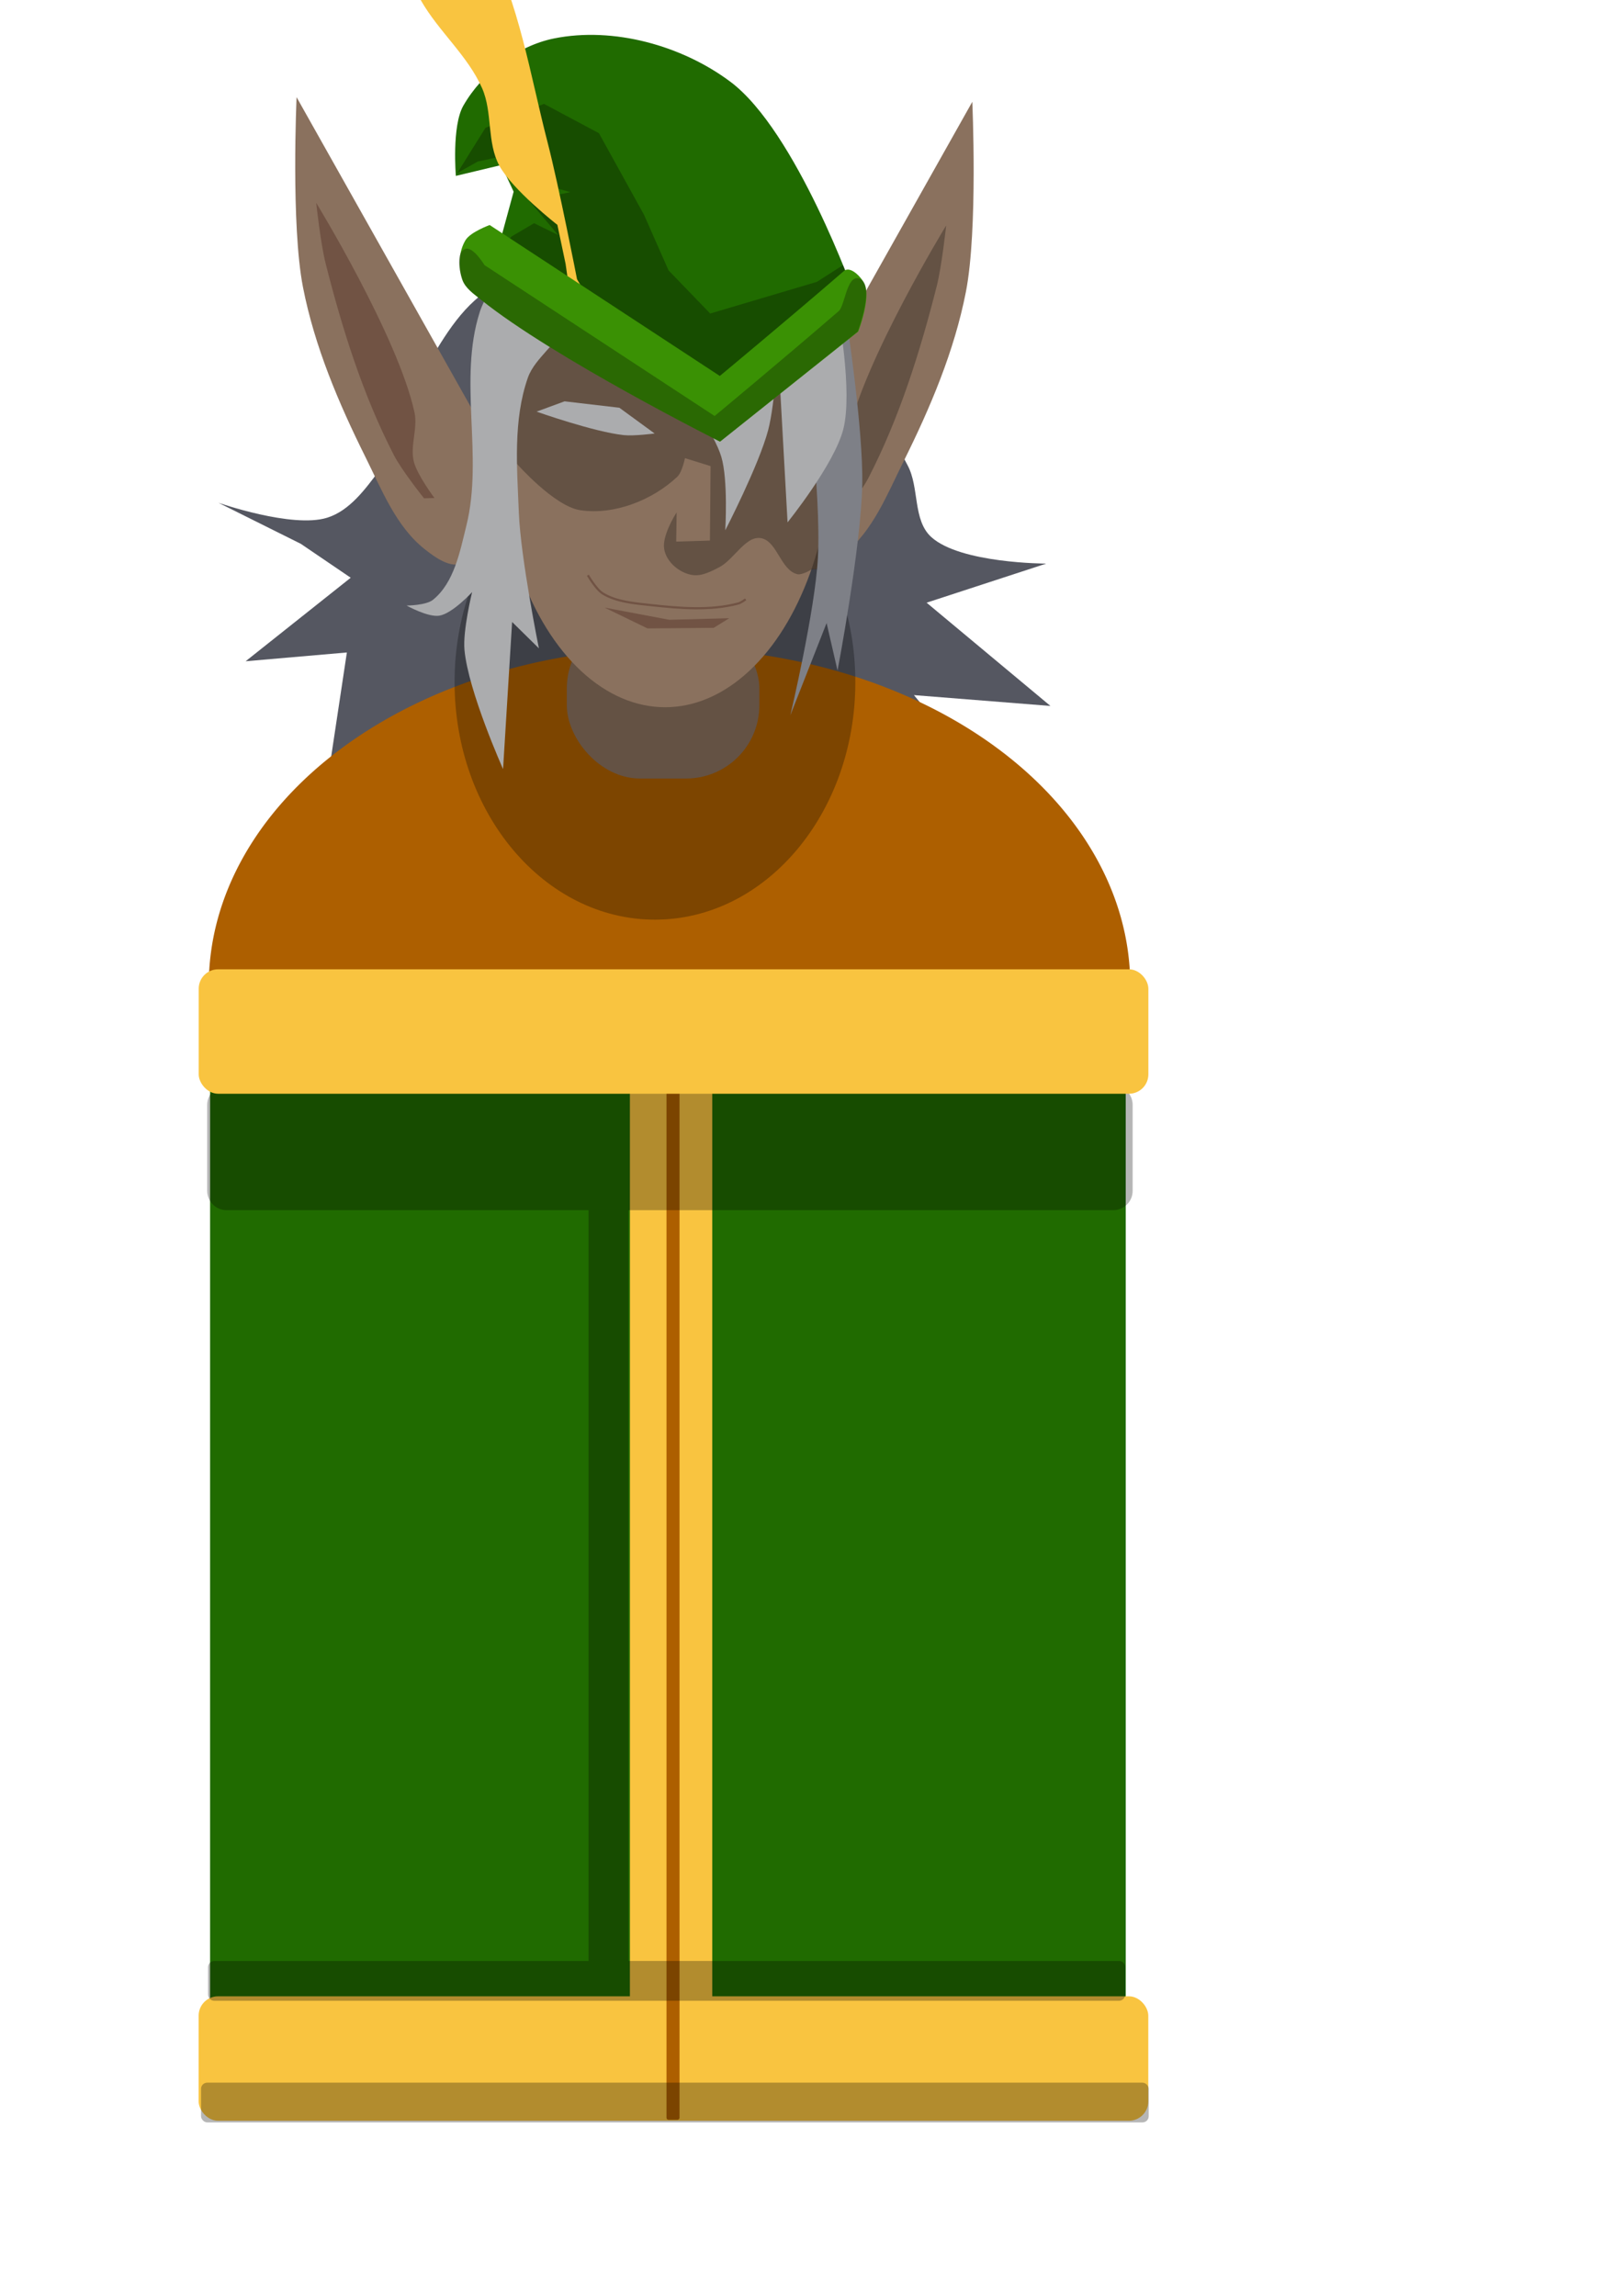 <?xml version="1.0" encoding="UTF-8" standalone="no"?>
<!-- Created with Inkscape (http://www.inkscape.org/) -->

<svg
   width="210mm"
   height="297mm"
   viewBox="0 0 210 297"
   version="1.1"
   id="svg5"
   inkscape:version="1.1 (c4e8f9ed74, 2021-05-24)"
   sodipodi:docname="archer.svg"
   xmlns:inkscape="http://www.inkscape.org/namespaces/inkscape"
   xmlns:sodipodi="http://sodipodi.sourceforge.net/DTD/sodipodi-0.dtd"
   xmlns="http://www.w3.org/2000/svg"
   xmlns:svg="http://www.w3.org/2000/svg">
  <sodipodi:namedview
     id="namedview7"
     pagecolor="#ffffff"
     bordercolor="#666666"
     borderopacity="1.0"
     inkscape:pageshadow="2"
     inkscape:pageopacity="0.0"
     inkscape:pagecheckerboard="0"
     inkscape:document-units="px"
     showgrid="false"
     inkscape:zoom="0.3275828"
     inkscape:cx="996.69456"
     inkscape:cy="743.32351"
     inkscape:window-width="1366"
     inkscape:window-height="699"
     inkscape:window-x="0"
     inkscape:window-y="40"
     inkscape:window-maximized="1"
     inkscape:current-layer="layer1"
     inkscape:snap-global="false"
     showguides="true" />
  <defs
     id="defs2" />
  <g
     inkscape:label="Layer 1"
     inkscape:groupmode="layer"
     id="layer1">
    <rect
       style="opacity:1;fill:#206b00;fill-opacity:1;stroke:none;stroke-width:3.375;stroke-linecap:round;stroke-linejoin:round;stroke-opacity:1;paint-order:fill markers stroke"
       id="rect19744"
       width="61.536"
       height="58.452"
       x="-342.795"
       y="1.917"
       ry="2.506"
       transform="matrix(-0.935,-0.355,-0.355,0.935,0,0)" />
    <rect
       style="fill:#d48e15;fill-opacity:1;stroke:none;stroke-width:3.148;stroke-linecap:round;stroke-linejoin:round;stroke-opacity:1;paint-order:fill markers stroke"
       id="rect20866"
       width="54.415"
       height="7.62"
       x="278.701"
       y="59.382"
       ry="2.506"
       rx="0"
       inkscape:transform-center-x="-25.207665"
       inkscape:transform-center-y="9.0110046"
       transform="rotate(19.863)" />
    <g
       id="g24707"
       transform="rotate(20.239,292.867,50.768)"
       inkscape:transform-center-x="-21.088666"
       inkscape:transform-center-y="7.0594281"
       style="fill:#a62100">
      <path
         sodipodi:type="star"
         style="opacity:1;fill:#a62100;fill-opacity:1;stroke:none;stroke-width:12;stroke-linecap:round;stroke-linejoin:round;stroke-opacity:1;paint-order:fill markers stroke"
         id="path24695"
         inkscape:flatsided="false"
         sodipodi:sides="3"
         sodipodi:cx="1069.1151"
         sodipodi:cy="616.5365"
         sodipodi:r1="10.36032"
         sodipodi:r2="5.18016"
         sodipodi:arg1="0.53137223"
         sodipodi:arg2="1.5785698"
         inkscape:rounded="0"
         inkscape:randomized="0"
         d="m 1078.047,621.786 -8.972,-0.07 -8.972,-0.07 4.546,-7.735 4.546,-7.735 4.426,7.805 z"
         transform="matrix(0.455,0,0,0.455,-201.182,-113.856)"
         inkscape:transform-center-x="0.018343965"
         inkscape:transform-center-y="-1.1626534" />
      <path
         sodipodi:type="star"
         style="opacity:1;fill:#a62100;fill-opacity:1;stroke:none;stroke-width:12;stroke-linecap:round;stroke-linejoin:round;stroke-opacity:1;paint-order:fill markers stroke"
         id="path24697"
         inkscape:flatsided="false"
         sodipodi:sides="3"
         sodipodi:cx="1069.1151"
         sodipodi:cy="616.5365"
         sodipodi:r1="10.36032"
         sodipodi:r2="5.18016"
         sodipodi:arg1="0.53137223"
         sodipodi:arg2="1.5785698"
         inkscape:rounded="0"
         inkscape:randomized="0"
         d="m 1078.047,621.786 -8.972,-0.07 -8.972,-0.07 4.546,-7.735 4.546,-7.735 4.426,7.805 z"
         transform="matrix(0.455,0,0,0.455,-158.839,-113.856)"
         inkscape:transform-center-x="0.018343965"
         inkscape:transform-center-y="-1.1626534" />
      <path
         sodipodi:type="star"
         style="opacity:1;fill:#a62100;fill-opacity:1;stroke:none;stroke-width:12;stroke-linecap:round;stroke-linejoin:round;stroke-opacity:1;paint-order:fill markers stroke"
         id="path24699"
         inkscape:flatsided="false"
         sodipodi:sides="3"
         sodipodi:cx="1069.1151"
         sodipodi:cy="616.5365"
         sodipodi:r1="10.36032"
         sodipodi:r2="5.18016"
         sodipodi:arg1="0.53137223"
         sodipodi:arg2="1.5785698"
         inkscape:rounded="0"
         inkscape:randomized="0"
         d="m 1078.047,621.786 -8.972,-0.07 -8.972,-0.07 4.546,-7.735 4.546,-7.735 4.426,7.805 z"
         transform="matrix(0.455,0,0,0.455,-192.714,-113.856)"
         inkscape:transform-center-x="0.018343965"
         inkscape:transform-center-y="-1.1626534" />
      <path
         sodipodi:type="star"
         style="opacity:1;fill:#a62100;fill-opacity:1;stroke:none;stroke-width:12;stroke-linecap:round;stroke-linejoin:round;stroke-opacity:1;paint-order:fill markers stroke"
         id="path24701"
         inkscape:flatsided="false"
         sodipodi:sides="3"
         sodipodi:cx="1069.1151"
         sodipodi:cy="616.5365"
         sodipodi:r1="10.36032"
         sodipodi:r2="5.18016"
         sodipodi:arg1="0.53137223"
         sodipodi:arg2="1.5785698"
         inkscape:rounded="0"
         inkscape:randomized="0"
         d="m 1078.047,621.786 -8.972,-0.07 -8.972,-0.07 4.546,-7.735 4.546,-7.735 4.426,7.805 z"
         transform="matrix(0.455,0,0,0.455,-184.245,-113.856)"
         inkscape:transform-center-x="0.018343965"
         inkscape:transform-center-y="-1.1626534" />
      <path
         sodipodi:type="star"
         style="opacity:1;fill:#a62100;fill-opacity:1;stroke:none;stroke-width:12;stroke-linecap:round;stroke-linejoin:round;stroke-opacity:1;paint-order:fill markers stroke"
         id="path24703"
         inkscape:flatsided="false"
         sodipodi:sides="3"
         sodipodi:cx="1069.1151"
         sodipodi:cy="616.5365"
         sodipodi:r1="10.36032"
         sodipodi:r2="5.18016"
         sodipodi:arg1="0.53137223"
         sodipodi:arg2="1.5785698"
         inkscape:rounded="0"
         inkscape:randomized="0"
         d="m 1078.047,621.786 -8.972,-0.07 -8.972,-0.07 4.546,-7.735 4.546,-7.735 4.426,7.805 z"
         transform="matrix(0.455,0,0,0.455,-175.776,-113.856)"
         inkscape:transform-center-x="0.018343965"
         inkscape:transform-center-y="-1.1626534" />
      <path
         sodipodi:type="star"
         style="opacity:1;fill:#a62100;fill-opacity:1;stroke:none;stroke-width:12;stroke-linecap:round;stroke-linejoin:round;stroke-opacity:1;paint-order:fill markers stroke"
         id="path24705"
         inkscape:flatsided="false"
         sodipodi:sides="3"
         sodipodi:cx="1069.1151"
         sodipodi:cy="616.5365"
         sodipodi:r1="10.36032"
         sodipodi:r2="5.18016"
         sodipodi:arg1="0.53137223"
         sodipodi:arg2="1.5785698"
         inkscape:rounded="0"
         inkscape:randomized="0"
         d="m 1078.047,621.786 -8.972,-0.07 -8.972,-0.07 4.546,-7.735 4.546,-7.735 4.426,7.805 z"
         transform="matrix(0.455,0,0,0.455,-167.308,-113.856)"
         inkscape:transform-center-x="0.018343965"
         inkscape:transform-center-y="-1.1626534" />
    </g>
    <g
       id="g25869"
       transform="rotate(-7.928,284.714,796.709)">
      <g
         id="g25380"
         transform="matrix(0.827,0,0,0.827,72.044,34.305)">
        <rect
           style="opacity:1;fill:#a62100;fill-opacity:1;stroke:none;stroke-width:3.175;stroke-linecap:round;stroke-linejoin:round;stroke-opacity:1;paint-order:fill markers stroke"
           id="rect25174"
           width="23.901"
           height="75.145"
           x="336.603"
           y="148.529" />
        <rect
           style="opacity:1;fill:#ad5f00;fill-opacity:1;stroke:none;stroke-width:3.949;stroke-linecap:round;stroke-linejoin:round;stroke-opacity:1;paint-order:fill markers stroke"
           id="rect25176"
           width="26.327"
           height="25.044"
           x="335.413"
           y="206.121"
           ry="2.977" />
        <rect
           style="opacity:1;fill:#ad5f00;fill-opacity:1;stroke:none;stroke-width:3.949;stroke-linecap:round;stroke-linejoin:round;stroke-opacity:1;paint-order:fill markers stroke"
           id="rect25375"
           width="26.327"
           height="25.044"
           x="335.673"
           y="144.345"
           ry="2.977" />
      </g>
      <ellipse
         style="opacity:1;fill:#002e99;fill-opacity:1;stroke:none;stroke-width:3.175;stroke-linecap:round;stroke-linejoin:round;stroke-opacity:1;paint-order:fill markers stroke"
         id="ellipse25508"
         cx="369.042"
         cy="171.139"
         rx="2.063"
         ry="2.261" />
      <g
         id="g25538"
         style="fill:#d48e15">
        <ellipse
           style="opacity:1;fill:#d48e15;fill-opacity:1;stroke:none;stroke-width:3.175;stroke-linecap:round;stroke-linejoin:round;stroke-opacity:1;paint-order:fill markers stroke"
           id="path25404"
           cx="352.565"
           cy="171.144"
           rx="2.063"
           ry="2.261" />
        <ellipse
           style="opacity:1;fill:#d48e15;fill-opacity:1;stroke:none;stroke-width:3.175;stroke-linecap:round;stroke-linejoin:round;stroke-opacity:1;paint-order:fill markers stroke"
           id="ellipse25510"
           cx="369.042"
           cy="171.144"
           rx="2.063"
           ry="2.261" />
        <ellipse
           style="opacity:1;fill:#d48e15;fill-opacity:1;stroke:none;stroke-width:3.175;stroke-linecap:round;stroke-linejoin:round;stroke-opacity:1;paint-order:fill markers stroke"
           id="ellipse25512"
           cx="358.057"
           cy="171.144"
           rx="2.063"
           ry="2.261" />
        <ellipse
           style="opacity:1;fill:#d48e15;fill-opacity:1;stroke:none;stroke-width:3.175;stroke-linecap:round;stroke-linejoin:round;stroke-opacity:1;paint-order:fill markers stroke"
           id="ellipse25514"
           cx="363.55"
           cy="171.144"
           rx="2.063"
           ry="2.261" />
      </g>
      <g
         id="g25548"
         transform="translate(-0.395,37.651)"
         style="fill:#d48e15">
        <ellipse
           style="opacity:1;fill:#d48e15;fill-opacity:1;stroke:none;stroke-width:3.175;stroke-linecap:round;stroke-linejoin:round;stroke-opacity:1;paint-order:fill markers stroke"
           id="ellipse25540"
           cx="352.565"
           cy="171.144"
           rx="2.063"
           ry="2.261" />
        <ellipse
           style="opacity:1;fill:#d48e15;fill-opacity:1;stroke:none;stroke-width:3.175;stroke-linecap:round;stroke-linejoin:round;stroke-opacity:1;paint-order:fill markers stroke"
           id="ellipse25542"
           cx="369.042"
           cy="171.144"
           rx="2.063"
           ry="2.261" />
        <ellipse
           style="opacity:1;fill:#d48e15;fill-opacity:1;stroke:none;stroke-width:3.175;stroke-linecap:round;stroke-linejoin:round;stroke-opacity:1;paint-order:fill markers stroke"
           id="ellipse25544"
           cx="358.057"
           cy="171.144"
           rx="2.063"
           ry="2.261" />
        <ellipse
           style="opacity:1;fill:#d48e15;fill-opacity:1;stroke:none;stroke-width:3.175;stroke-linecap:round;stroke-linejoin:round;stroke-opacity:1;paint-order:fill markers stroke"
           id="ellipse25546"
           cx="363.55"
           cy="171.144"
           rx="2.063"
           ry="2.261" />
      </g>
      <g
         id="g25558"
         transform="translate(-0.446,50.865)"
         style="fill:#d48e15">
        <ellipse
           style="opacity:1;fill:#d48e15;fill-opacity:1;stroke:none;stroke-width:3.175;stroke-linecap:round;stroke-linejoin:round;stroke-opacity:1;paint-order:fill markers stroke"
           id="ellipse25550"
           cx="352.565"
           cy="171.144"
           rx="2.063"
           ry="2.261" />
        <ellipse
           style="opacity:1;fill:#d48e15;fill-opacity:1;stroke:none;stroke-width:3.175;stroke-linecap:round;stroke-linejoin:round;stroke-opacity:1;paint-order:fill markers stroke"
           id="ellipse25552"
           cx="369.042"
           cy="171.144"
           rx="2.063"
           ry="2.261" />
        <ellipse
           style="opacity:1;fill:#d48e15;fill-opacity:1;stroke:none;stroke-width:3.175;stroke-linecap:round;stroke-linejoin:round;stroke-opacity:1;paint-order:fill markers stroke"
           id="ellipse25554"
           cx="358.057"
           cy="171.144"
           rx="2.063"
           ry="2.261" />
        <ellipse
           style="opacity:1;fill:#d48e15;fill-opacity:1;stroke:none;stroke-width:3.175;stroke-linecap:round;stroke-linejoin:round;stroke-opacity:1;paint-order:fill markers stroke"
           id="ellipse25556"
           cx="363.55"
           cy="171.144"
           rx="2.063"
           ry="2.261" />
      </g>
      <rect
         style="opacity:1;fill:#cc3b02;fill-opacity:1;stroke:none;stroke-width:3.175;stroke-linecap:round;stroke-linejoin:round;stroke-opacity:1;paint-order:fill markers stroke"
         id="rect25636"
         width="16.322"
         height="3.298"
         x="352.227"
         y="213.054"
         ry="1.649" />
      <g
         id="g25766"
         style="fill:#d48e15"
         transform="translate(-0.234,-13.591)">
        <ellipse
           style="opacity:1;fill:#d48e15;fill-opacity:1;stroke:none;stroke-width:3.175;stroke-linecap:round;stroke-linejoin:round;stroke-opacity:1;paint-order:fill markers stroke"
           id="ellipse25758"
           cx="352.565"
           cy="171.144"
           rx="2.063"
           ry="2.261" />
        <ellipse
           style="opacity:1;fill:#d48e15;fill-opacity:1;stroke:none;stroke-width:3.175;stroke-linecap:round;stroke-linejoin:round;stroke-opacity:1;paint-order:fill markers stroke"
           id="ellipse25760"
           cx="369.042"
           cy="171.144"
           rx="2.063"
           ry="2.261" />
        <ellipse
           style="opacity:1;fill:#d48e15;fill-opacity:1;stroke:none;stroke-width:3.175;stroke-linecap:round;stroke-linejoin:round;stroke-opacity:1;paint-order:fill markers stroke"
           id="ellipse25762"
           cx="358.057"
           cy="171.144"
           rx="2.063"
           ry="2.261" />
        <ellipse
           style="opacity:1;fill:#d48e15;fill-opacity:1;stroke:none;stroke-width:3.175;stroke-linecap:round;stroke-linejoin:round;stroke-opacity:1;paint-order:fill markers stroke"
           id="ellipse25764"
           cx="363.55"
           cy="171.144"
           rx="2.063"
           ry="2.261" />
      </g>
      <rect
         style="opacity:1;fill:#cc3b02;fill-opacity:1;stroke:none;stroke-width:3.175;stroke-linecap:round;stroke-linejoin:round;stroke-opacity:1;paint-order:fill markers stroke"
         id="rect25768"
         width="16.322"
         height="3.298"
         x="352.227"
         y="162.674"
         ry="1.649" />
    </g>
    <ellipse
       style="opacity:1;fill:#68b723;fill-opacity:1;stroke:none;stroke-width:3.175;stroke-linecap:round;stroke-linejoin:round;stroke-opacity:1;paint-order:fill markers stroke"
       id="path20414"
       cx="-34.646"
       cy="-287.14"
       rx="16.561"
       ry="6.03"
       transform="rotate(119.437)"
       inkscape:transform-center-x="7.1527281"
       inkscape:transform-center-y="13.671236" />
    <path
       style="opacity:1;fill:#ad5f00;fill-opacity:1;stroke:none;stroke-width:3.514;stroke-linecap:round;stroke-linejoin:round;stroke-opacity:1;paint-order:fill markers stroke"
       id="path14190"
       sodipodi:type="arc"
       sodipodi:cx="-298.93402"
       sodipodi:cy="-108.90205"
       sodipodi:rx="33.34164"
       sodipodi:ry="25.585411"
       sodipodi:start="0"
       sodipodi:end="3.1520526"
       sodipodi:arc-type="slice"
       d="m -265.592,-108.902 a 33.342,25.585 0 0 1 -16.772,22.202 33.342,25.585 0 0 1 -33.442,-0.134 33.342,25.585 0 0 1 -16.468,-22.335 l 33.34,0.268 z"
       transform="scale(-1)" />
    <g
       id="g18882"
       transform="translate(-2.117,-1.058)">
      <g
         id="g18848">
        <rect
           style="opacity:1;fill:#206b00;fill-opacity:1;stroke:none;stroke-width:1.781;stroke-linecap:round;stroke-linejoin:round;stroke-opacity:1;paint-order:fill markers stroke"
           id="rect17604"
           width="13.844"
           height="72.366"
           x="285.677"
           y="178.335"
           ry="3.103" />
        <rect
           style="opacity:1;fill:#3d211b;fill-opacity:1;stroke:none;stroke-width:3.175;stroke-linecap:round;stroke-linejoin:round;stroke-opacity:1;paint-order:fill markers stroke"
           id="rect17630"
           width="19.74"
           height="36.336"
           x="281.533"
           y="222.401"
           ry="2.506" />
        <path
           style="opacity:1;fill:#7e8087;fill-opacity:1;stroke:none;stroke-width:3.736;stroke-linecap:round;stroke-linejoin:round;stroke-opacity:1;paint-order:fill markers stroke"
           id="path18383"
           transform="scale(-1)"
           d="m -274.689,-250.52 a 12.302,9.236 0 0 1 -12.281,9.236 12.302,9.236 0 0 1 -12.323,-9.204"
           sodipodi:type="arc"
           sodipodi:arc-type="arc"
           sodipodi:open="true"
           sodipodi:start="0"
           sodipodi:end="3.1381185"
           sodipodi:ry="9.2361383"
           sodipodi:rx="12.302096"
           sodipodi:cy="-250.51953"
           sodipodi:cx="-286.99121" />
        <rect
           style="opacity:1;fill:#1a1a1a;fill-opacity:1;stroke:none;stroke-width:2.928;stroke-linecap:round;stroke-linejoin:round;stroke-opacity:1;paint-order:fill markers stroke"
           id="rect17990"
           width="31.278"
           height="6.51"
           x="269.889"
           y="252.512"
           ry="2.506" />
        <path
           style="opacity:1;fill:#57392d;fill-opacity:1;stroke:none;stroke-width:3.736;stroke-linecap:round;stroke-linejoin:round;stroke-opacity:1;paint-order:fill markers stroke"
           id="path18082"
           sodipodi:type="arc"
           sodipodi:cx="-284.37091"
           sodipodi:cy="-252.59338"
           sodipodi:rx="12.302096"
           sodipodi:ry="9.2361383"
           sodipodi:start="0"
           sodipodi:end="3.1381185"
           sodipodi:open="true"
           sodipodi:arc-type="arc"
           d="m -272.069,-252.593 a 12.302,9.236 0 0 1 -12.281,9.236 12.302,9.236 0 0 1 -12.323,-9.204"
           transform="scale(-1)" />
        <ellipse
           style="opacity:1;fill:#abacae;fill-opacity:1;stroke:none;stroke-width:12;stroke-linecap:round;stroke-linejoin:round;stroke-opacity:1;paint-order:fill markers stroke"
           id="path18545"
           cx="298.89"
           cy="250.569"
           rx="2.711"
           ry="4.394" />
        <ellipse
           style="opacity:1;fill:#57392d;fill-opacity:1;stroke:none;stroke-width:3.175;stroke-linecap:round;stroke-linejoin:round;stroke-opacity:1;paint-order:fill markers stroke"
           id="path18671"
           cx="289.687"
           cy="200.125"
           rx="6.433"
           ry="10.003" />
      </g>
      <g
         id="g18864"
         transform="matrix(-1,0,0,1,606.945,0)">
        <rect
           style="opacity:1;fill:#206b00;fill-opacity:1;stroke:none;stroke-width:1.781;stroke-linecap:round;stroke-linejoin:round;stroke-opacity:1;paint-order:fill markers stroke"
           id="rect18850"
           width="13.844"
           height="72.366"
           x="285.677"
           y="178.335"
           ry="3.103" />
        <rect
           style="opacity:1;fill:#3d211b;fill-opacity:1;stroke:none;stroke-width:3.175;stroke-linecap:round;stroke-linejoin:round;stroke-opacity:1;paint-order:fill markers stroke"
           id="rect18852"
           width="19.74"
           height="36.336"
           x="281.533"
           y="222.401"
           ry="2.506" />
        <path
           style="opacity:1;fill:#7e8087;fill-opacity:1;stroke:none;stroke-width:3.736;stroke-linecap:round;stroke-linejoin:round;stroke-opacity:1;paint-order:fill markers stroke"
           id="path18854"
           transform="scale(-1)"
           d="m -274.689,-250.52 a 12.302,9.236 0 0 1 -12.281,9.236 12.302,9.236 0 0 1 -12.323,-9.204"
           sodipodi:type="arc"
           sodipodi:arc-type="arc"
           sodipodi:open="true"
           sodipodi:start="0"
           sodipodi:end="3.1381185"
           sodipodi:ry="9.2361383"
           sodipodi:rx="12.302096"
           sodipodi:cy="-250.51953"
           sodipodi:cx="-286.99121" />
        <rect
           style="opacity:1;fill:#1a1a1a;fill-opacity:1;stroke:none;stroke-width:2.928;stroke-linecap:round;stroke-linejoin:round;stroke-opacity:1;paint-order:fill markers stroke"
           id="rect18856"
           width="31.278"
           height="6.51"
           x="269.889"
           y="252.512"
           ry="2.506" />
        <path
           style="opacity:1;fill:#57392d;fill-opacity:1;stroke:none;stroke-width:3.736;stroke-linecap:round;stroke-linejoin:round;stroke-opacity:1;paint-order:fill markers stroke"
           id="path18858"
           sodipodi:type="arc"
           sodipodi:cx="-284.37091"
           sodipodi:cy="-252.59338"
           sodipodi:rx="12.302096"
           sodipodi:ry="9.2361383"
           sodipodi:start="0"
           sodipodi:end="3.1381185"
           sodipodi:open="true"
           sodipodi:arc-type="arc"
           d="m -272.069,-252.593 a 12.302,9.236 0 0 1 -12.281,9.236 12.302,9.236 0 0 1 -12.323,-9.204"
           transform="scale(-1)" />
        <ellipse
           style="opacity:1;fill:#abacae;fill-opacity:1;stroke:none;stroke-width:12;stroke-linecap:round;stroke-linejoin:round;stroke-opacity:1;paint-order:fill markers stroke"
           id="ellipse18860"
           cx="298.89"
           cy="250.569"
           rx="2.711"
           ry="4.394" />
        <ellipse
           style="opacity:1;fill:#57392d;fill-opacity:1;stroke:none;stroke-width:3.175;stroke-linecap:round;stroke-linejoin:round;stroke-opacity:1;paint-order:fill markers stroke"
           id="ellipse18862"
           cx="289.687"
           cy="200.125"
           rx="6.433"
           ry="10.003" />
      </g>
    </g>
    <rect
       style="opacity:1;fill:#ad5f00;fill-opacity:1;stroke:none;stroke-width:3.175;stroke-linecap:round;stroke-linejoin:round;stroke-opacity:1;paint-order:fill markers stroke"
       id="rect19030"
       width="42.069"
       height="38.269"
       x="280.088"
       y="151.676"
       ry="2.506" />
    <ellipse
       style="opacity:1;fill:#000000;fill-opacity:1;stroke:none;stroke-width:3.175;stroke-linecap:round;stroke-linejoin:round;stroke-opacity:1;paint-order:fill markers stroke"
       id="ellipse19006"
       cx="321.733"
       cy="173.282"
       rx="7.128"
       ry="7.721" />
    <path
       style="fill:#555761;fill-opacity:1;stroke:none;stroke-width:0.265px;stroke-linecap:butt;stroke-linejoin:miter;stroke-opacity:1"
       d="m 61.439,38.849 c -1.757,1.58 -3.169,3.536 -4.427,5.536 -3.237,5.145 -4.271,11.56 -7.907,16.432 -1.828,2.449 -3.869,5.26 -6.789,6.163 -4.518,1.397 -14.056,-1.94 -14.056,-1.94 l 10.661,5.311 6.457,4.389 -13.597,10.804 13.1,-1.136 -2.332,15.468 2.465,-1.544 30.883,-5.241 15.464,-2.121 37.731,12.108 -10.838,-13.154 17.662,1.402 -16.023,-13.359 15.477,-5.056 c 0,0 -11.122,-0.009 -14.881,-3.442 -2.401,-2.192 -1.517,-6.397 -3.049,-9.265 -5.463,-10.226 -11,-22.315 -21.416,-27.405 -7.501,-3.666 -17.031,-2.376 -25.046,-0.042 -3.622,1.055 -6.733,3.571 -9.538,6.093 z"
       id="path6224"
       sodipodi:nodetypes="aaaaccccccccccccccaaaaa" />
    <path
       style="fill:#8a715e;fill-opacity:1;stroke:none;stroke-width:0.265px;stroke-linecap:butt;stroke-linejoin:miter;stroke-opacity:1"
       d="M 101.938,55.598 125.806,13.171 c 0,0 0.745,16.545 -0.83,24.595 -1.499,7.66 -4.609,14.988 -8.088,21.975 -2.1,4.218 -3.951,8.963 -7.643,11.891 -1.39,1.103 -3.428,2.577 -5.016,1.785 -2.191,-1.093 -2.194,-7.009 -2.194,-7.009 z"
       id="path6167"
       sodipodi:nodetypes="ccaaaacc" />
    <path
       style="fill:#8a715e;fill-opacity:1;stroke:none;stroke-width:0.265px;stroke-linecap:butt;stroke-linejoin:miter;stroke-opacity:1"
       d="M 62.243,55 38.375,12.572 c 0,0 -0.745,16.545 0.83,24.595 1.499,7.66 4.609,14.988 8.088,21.975 2.1,4.218 3.951,8.963 7.643,11.891 1.39,1.103 3.428,2.577 5.016,1.785 2.191,-1.093 2.194,-7.009 2.194,-7.009 z"
       id="path5887"
       sodipodi:nodetypes="ccaaaacc" />
    <rect
       style="fill:#206b00;fill-opacity:1;stroke:none;stroke-width:3.665;stroke-linecap:round;stroke-linejoin:round;stroke-opacity:0.996;paint-order:fill markers stroke"
       id="rect4634"
       width="118.474"
       height="139.658"
       x="27.183"
       y="125.801"
       ry="2.506" />
    <path
       style="opacity:1;fill:#ad5f00;fill-opacity:1;stroke:none;stroke-width:3.089;stroke-linecap:round;stroke-linejoin:round;stroke-opacity:0.996;paint-order:fill markers stroke"
       id="path4348"
       sodipodi:type="arc"
       sodipodi:cx="-86.627884"
       sodipodi:cy="-127.42641"
       sodipodi:rx="59.611362"
       sodipodi:ry="43.593094"
       sodipodi:start="0"
       sodipodi:end="3.1386855"
       sodipodi:arc-type="slice"
       transform="scale(-1)"
       d="m -27.017,-127.426 a 59.611,43.593 0 0 1 -59.525,43.593 59.611,43.593 0 0 1 -59.698,-43.466 l 59.611,-0.127 z" />
    <rect
       style="fill:#f9c440;fill-opacity:1;stroke:none;stroke-width:3.665;stroke-linecap:round;stroke-linejoin:round;stroke-opacity:0.996;paint-order:fill markers stroke"
       id="rect4196"
       width="122.875"
       height="16.098"
       x="25.702"
       y="258.254"
       ry="2.506" />
    <rect
       style="fill:#f9c440;fill-opacity:1;stroke:none;stroke-width:3.066;stroke-linecap:round;stroke-linejoin:round;stroke-opacity:0.996;paint-order:fill markers stroke"
       id="rect4280"
       width="129.869"
       height="10.658"
       x="136.061"
       y="-92.161"
       ry="1.659"
       transform="rotate(90)" />
    <rect
       style="fill:#ad5f00;fill-opacity:1;stroke:none;stroke-width:1.245;stroke-linecap:round;stroke-linejoin:round;stroke-opacity:0.996;paint-order:fill markers stroke"
       id="rect4282"
       width="135.378"
       height="1.686"
       x="138.848"
       y="-87.924"
       ry="0.262"
       transform="rotate(90)" />
    <path
       id="rect10892"
       style="opacity:0.288;stroke-width:13.663;stroke-linecap:round;stroke-linejoin:round;stroke-opacity:0.996;paint-order:fill markers stroke"
       d="M 110.648 529.934 C 105.401 529.934 101.176 534.159 101.176 539.406 L 101.176 581.305 C 101.176 586.552 105.401 590.777 110.648 590.777 L 287.371 590.777 L 287.371 957.279 L 104.617 957.279 C 102.94 957.279 101.59 958.628 101.59 960.305 L 101.59 973.695 C 101.59 975.372 102.94 976.721 104.617 976.721 L 546.375 976.721 C 548.052 976.721 549.4 975.372 549.4 973.695 L 549.4 960.305 C 549.4 958.628 548.052 957.279 546.375 957.279 L 306.814 957.279 L 306.814 590.777 L 543.562 590.777 C 548.81 590.777 553.033 586.552 553.033 581.305 L 553.033 539.406 C 553.033 534.159 548.81 529.934 543.562 529.934 L 110.648 529.934 z "
       transform="scale(0.265)" />
    <rect
       style="fill:#f9c440;fill-opacity:1;stroke:none;stroke-width:3.665;stroke-linecap:round;stroke-linejoin:round;stroke-opacity:0.996;paint-order:fill markers stroke"
       id="rect4198"
       width="122.875"
       height="16.098"
       x="25.711"
       y="125.395"
       ry="2.506" />
    <path
       style="fill:#000000;fill-opacity:1;stroke:none;stroke-width:0.265px;stroke-linecap:butt;stroke-linejoin:miter;stroke-opacity:1;opacity:0.28"
       d="m 122.427,29.167 c 0,0 -10.612,17.364 -12.723,27.126 -0.45,2.081 0.612,4.325 0.08,6.386 -0.448,1.739 -2.663,4.682 -2.663,4.682 l 1.353,0.035 c 0,0 2.863,-3.576 3.905,-5.599 4.016,-7.799 6.672,-16.288 8.827,-24.792 0.65,-2.563 1.22,-7.838 1.22,-7.838 z"
       id="path7820"
       sodipodi:nodetypes="caaccaac" />
    <rect
       style="opacity:1;fill:#8a715e;fill-opacity:1;stroke:none;stroke-width:3.298;stroke-linecap:round;stroke-linejoin:round;stroke-opacity:1;paint-order:fill markers stroke"
       id="rect13371"
       width="24.913"
       height="21.126"
       x="73.34"
       y="79.588"
       ry="9.472" />
    <ellipse
       style="opacity:0.28;fill:#000000;fill-opacity:1;stroke:none;stroke-width:15.941;stroke-linecap:round;stroke-linejoin:round;stroke-opacity:1;paint-order:fill markers stroke"
       id="path10970"
       cx="84.744"
       cy="88.237"
       rx="25.928"
       ry="30.735" />
    <ellipse
       style="fill:#8a715e;stroke-width:2.729;stroke-linecap:round;stroke-linejoin:round;stroke-opacity:0.996;paint-order:fill markers stroke"
       id="path3015"
       cx="86.06"
       cy="56.816"
       rx="21.657"
       ry="34.676" />
    <path
       style="fill:#000000;fill-opacity:1;stroke:none;stroke-width:0.265px;stroke-linecap:butt;stroke-linejoin:miter;stroke-opacity:1;opacity:0.28"
       d="m 66.872,59.991 c 0,0 4.843,5.5 8.19,6.008 4.384,0.666 9.356,-1.284 12.579,-4.33 0.629,-0.594 0.983,-2.402 0.983,-2.402 l 3.318,1.032 -0.084,9.634 -4.365,0.134 0.057,-3.778 c 0,0 -1.455,2.209 -1.633,4.011 -0.178,1.801 1.466,3.542 3.313,4.016 1.177,0.302 2.247,-0.083 3.882,-0.962 1.977,-1.063 3.534,-4.397 5.653,-3.657 1.835,0.641 2.333,4.06 4.381,4.578 0.626,0.158 1.843,-0.595 1.843,-0.595 l 3.061,-0.212 2.447,-21.264 -4.343,-10.864 -31.547,0.334 -9.139,3.428 -0.417,13.34 z"
       id="path8048"
       sodipodi:nodetypes="cssccccczsssscccccccc" />
    <g
       id="g4758"
       transform="translate(2.972)">
      <path
         style="fill:#7e8087;fill-opacity:1;stroke:none;stroke-width:0.265px;stroke-linecap:butt;stroke-linejoin:miter;stroke-opacity:1"
         d="m 101.159,47.152 c 0,0 2.139,16.619 1.702,24.94 -0.362,6.906 -3.571,20.437 -3.571,20.437 l 4.691,-11.93 1.416,6.153 c 0,0 3.048,-15.998 3.2,-24.101 0.133,-7.062 -1.999,-21.094 -1.999,-21.094 l -2.797,-0.67 z"
         id="path3779"
         sodipodi:nodetypes="cacccaccc" />
      <path
         style="fill:#abacae;fill-opacity:1;stroke:none;stroke-width:0.265px;stroke-linecap:butt;stroke-linejoin:miter;stroke-opacity:1"
         d="m 59.098,40.384 c -2.797,8.77 0.491,18.626 -1.714,27.564 -0.844,3.421 -1.592,7.422 -4.327,9.643 -0.906,0.736 -3.422,0.748 -3.422,0.748 0,0 2.778,1.546 4.237,1.308 1.718,-0.281 4.242,-3.048 4.242,-3.048 0,0 -1.217,4.966 -0.989,7.467 0.49,5.381 4.994,15.422 4.994,15.422 l 1.171,-19.025 3.466,3.409 c 0,0 -2.356,-11.624 -2.594,-17.525 -0.235,-5.834 -0.764,-11.966 1.164,-17.477 0.475,-1.359 1.514,-2.465 2.462,-3.548 1.39,-1.589 4.679,-4.269 4.679,-4.269 l 12.988,9.576 c 0,0 3.972,5.335 4.902,8.457 0.907,3.044 0.514,9.515 0.514,9.515 0,0 4.342,-8.404 5.545,-12.941 0.94,-3.547 1.247,-10.937 1.247,-10.937 l 1.268,22.851 c 0,0 6.072,-7.525 7.218,-12.071 1.227,-4.868 -0.681,-15.046 -0.681,-15.046 L 97.098,30.801 84.455,25.999 64.674,31.397 c 0,0 -4.505,5.628 -5.576,8.987 z"
         id="path3466"
         sodipodi:nodetypes="aaacacacccaaaccacaccacccca" />
    </g>
    <path
       style="fill:#206b00;fill-opacity:1;stroke:none;stroke-width:0.265px;stroke-linecap:butt;stroke-linejoin:miter;stroke-opacity:1"
       d="M 63.623,35.213 90.086,52.136 110.593,38.201 c 0,0 -7.557,-21.244 -16.092,-27.628 -6.266,-4.687 -15.124,-7.143 -22.796,-5.603 -4.779,0.959 -9.332,4.469 -11.753,8.7 -1.513,2.643 -0.967,9.084 -0.967,9.084 l 5.867,-1.401 1.608,3.444 z"
       id="path3198"
       sodipodi:nodetypes="cccaaacccc" />
    <path
       style="fill:#000000;stroke:none;stroke-width:0.265px;stroke-linecap:butt;stroke-linejoin:miter;stroke-opacity:1;opacity:0.28"
       d="m 59.165,22.386 3.648,-5.847 7.558,-3.105 7.126,3.796 5.835,10.562 3.174,7.19 5.387,5.578 13.803,-4.097 3.386,-2.169 1.808,4.597 L 94.205,50.223 85.104,48.116 69.149,37.559 l -5.593,-4.139 2.645,-2.835 2.901,-1.708 3.121,1.528 -3.774,-4.461 5.347,-1.086 -6.004,-1.704 -2.178,-3.063 -3.797,0.805 z"
       id="path12881" />
    <path
       style="fill:#f9c440;stroke:none;stroke-width:0.265px;stroke-linecap:butt;stroke-linejoin:miter;stroke-opacity:1"
       d="m 74.662,36.125 c 0,0 -2.305,-11.883 -3.818,-17.739 C 68.582,9.632 67.193,0.431 62.994,-7.575 59.512,-14.215 55.412,-21.311 48.985,-25.171 c -4.407,-2.647 -10.148,-3.935 -15.164,-2.809 -3.841,0.862 -7.845,3.372 -9.58,6.906 -1.249,2.542 0.281,8.492 0.281,8.492 0,0 5.272,-0.375 7.752,-1.206 2.532,-0.848 4.392,-3.846 7.062,-3.783 3.77,0.088 7.194,2.995 9.711,5.802 2.9,3.234 3.275,8.075 5.431,11.847 2.287,4.002 6.053,7.125 7.906,11.345 1.372,3.126 0.592,6.997 2.219,9.998 1.707,3.147 7.517,7.669 7.517,7.669 l 1.061,5.041 0.458,3.206 0.845,2.401 0.969,-2.269 z"
       id="path4026"
       sodipodi:nodetypes="caaaaacaaaaaacccccc" />
    <path
       style="fill:#3a9104;fill-opacity:1;stroke:none;stroke-width:0.265px;stroke-linecap:butt;stroke-linejoin:miter;stroke-opacity:1"
       d="m 62.263,38.793 c 9.332,7.51 30.901,18.343 30.901,18.343 L 111.047,42.889 c 0,0 1.687,-4.298 0.802,-6.176 -0.444,-0.942 -1.857,-2.342 -2.645,-1.661 -7.396,6.393 -16.068,13.583 -16.068,13.583 L 63.359,29.111 c 0,0 -2.481,0.901 -3.119,1.947 -0.891,1.461 -0.983,3.5 -0.421,5.117 0.392,1.128 1.514,1.869 2.445,2.618 z"
       id="path3196"
       sodipodi:nodetypes="accasccaaa" />
    <path
       style="fill:#715344;fill-opacity:1;stroke:none;stroke-width:0.265px;stroke-linecap:butt;stroke-linejoin:miter;stroke-opacity:1"
       d="m 40.91,26.234 c 0,0 10.612,17.364 12.723,27.126 0.45,2.081 -0.612,4.325 -0.08,6.386 0.448,1.739 2.663,4.682 2.663,4.682 l -1.353,0.035 c 0,0 -2.863,-3.576 -3.905,-5.599 -4.016,-7.799 -6.672,-16.288 -8.827,-24.792 -0.65,-2.563 -1.22,-7.838 -1.22,-7.838 z"
       id="path7585"
       sodipodi:nodetypes="caaccaac" />
    <path
       style="fill:#abacae;fill-opacity:1;stroke:none;stroke-width:0.265px;stroke-linecap:butt;stroke-linejoin:miter;stroke-opacity:1"
       d="m 69.426,53.25 c 0,0 7.421,2.634 11.301,3.042 1.319,0.139 3.973,-0.213 3.973,-0.213 l -4.561,-3.331 -7.09,-0.829 z"
       id="path7881"
       sodipodi:nodetypes="cscccc" />
    <path
       style="fill:none;stroke:#715344;stroke-width:0.284px;stroke-linecap:butt;stroke-linejoin:miter;stroke-opacity:1"
       d="m 76.067,74.415 c 0,0 1.037,1.822 1.957,2.381 1.744,1.06 4.041,1.249 6.153,1.479 3.752,0.409 7.724,0.759 11.341,-0.201 0.365,-0.097 0.962,-0.539 0.962,-0.539"
       id="path8894"
       sodipodi:nodetypes="csssc" />
    <path
       style="fill:#715344;fill-opacity:1;stroke:none;stroke-width:0.284px;stroke-linecap:butt;stroke-linejoin:miter;stroke-opacity:1"
       d="m 78.231,78.604 8.37,1.576 7.758,-0.204 -2.016,1.246 -8.563,0.074 z"
       id="path8896" />
    <path
       style="opacity:0.28;fill:#000000;fill-opacity:1;stroke:none;stroke-width:0.265px;stroke-linecap:butt;stroke-linejoin:miter;stroke-opacity:1"
       d="m 62.263,38.793 c 9.332,7.51 30.901,18.343 30.901,18.343 L 110.981,42.899 c 0,0 2.361,-6.222 0.164,-6.877 -1.584,-0.472 -1.825,3.532 -2.612,4.213 -7.396,6.393 -16.068,13.583 -16.068,13.583 L 62.687,34.295 c 0,0 -1.5,-2.493 -2.502,-2.078 -1.224,0.507 -0.795,2.704 -0.367,3.957 0.386,1.13 1.514,1.869 2.445,2.618 z"
       id="path13082"
       sodipodi:nodetypes="accasccaaaa" />
    <rect
       style="opacity:0.288;fill:#000000;fill-opacity:1;stroke:none;stroke-width:2.07;stroke-linecap:round;stroke-linejoin:round;stroke-opacity:0.996;paint-order:fill markers stroke"
       id="rect14105"
       width="122.618"
       height="5.144"
       x="26.012"
       y="269.423"
       ry="0.801" />
    <path
       id="path14188"
       style="opacity:1;fill:#8a715e;stroke-width:9.978;stroke-linecap:round;stroke-linejoin:round;paint-order:fill markers stroke"
       d="M 1135.938 207.871 A 48.44 72.393 0 0 0 1089.031 262.354 L 1071.467 227.199 C 1071.467 227.199 1066.713 279.974 1077.332 302.977 C 1080.88 310.663 1090.846 319.828 1098.432 326.066 A 48.44 72.393 0 0 0 1135.938 352.656 A 48.44 72.393 0 0 0 1173.449 326.062 C 1181.035 319.824 1190.997 310.662 1194.545 302.977 C 1205.164 279.974 1200.41 227.199 1200.41 227.199 L 1182.863 262.318 A 48.44 72.393 0 0 0 1135.938 207.871 z "
       transform="scale(0.265)" />
    <rect
       style="opacity:1;fill:#3a9104;fill-opacity:1;stroke:none;stroke-width:3.108;stroke-linecap:round;stroke-linejoin:round;stroke-opacity:1;paint-order:fill markers stroke"
       id="rect14316"
       width="52.185"
       height="58.452"
       x="279.915"
       y="109.558"
       ry="2.506" />
    <path
       id="rect19518"
       style="fill:#d48e15;stroke-width:6.186;stroke-linecap:round;stroke-linejoin:round;paint-order:fill markers stroke"
       d="m 1002.11,374.594 c -5.197,0.629 -13.21,3.564 -12.926,8.791 l -6.437,17.428 c 0.037,0.682 0.146,1.337 0.316,1.961 0.098,2.733 5.378,5.399 7.732,7.193 l 34.9,17.194 c 4.173,3.182 26.896,3.748 30.078,-0.425 l -10.826,-9.202 c 3.182,-4.173 10.366,-13.99 5.494,-15.938 l -30.267,-12.496 -6.505,-9.394 c -1.577,-3.056 0.734,-4.129 -11.559,-5.112 z"
       transform="scale(0.265)"
       sodipodi:nodetypes="ccccccccsccc" />
    <ellipse
       style="opacity:1;fill:#715344;fill-opacity:1;stroke:none;stroke-width:3.175;stroke-linecap:round;stroke-linejoin:round;stroke-opacity:1;paint-order:fill markers stroke"
       id="ellipse20496"
       cx="207.796"
       cy="-211.026"
       rx="16.561"
       ry="6.03"
       transform="rotate(72.931)"
       inkscape:transform-center-x="-4.9945757"
       inkscape:transform-center-y="14.598605" />
    <g
       id="g25114"
       transform="translate(0.529,0.529)"
       style="fill:#a62100">
      <path
         sodipodi:type="star"
         style="opacity:1;fill:#a62100;fill-opacity:1;stroke:none;stroke-width:12;stroke-linecap:round;stroke-linejoin:round;stroke-opacity:1;paint-order:fill markers stroke"
         id="path25007"
         inkscape:flatsided="false"
         sodipodi:sides="3"
         sodipodi:cx="1069.1151"
         sodipodi:cy="616.5365"
         sodipodi:r1="10.36032"
         sodipodi:r2="5.18016"
         sodipodi:arg1="0.53137223"
         sodipodi:arg2="1.5785698"
         inkscape:rounded="0"
         inkscape:randomized="0"
         transform="matrix(0.407,0.204,0.204,-0.407,-295.881,136.128)"
         inkscape:transform-center-x="0.018343965"
         inkscape:transform-center-y="-1.1626534"
         d="m 1078.047,621.786 -8.972,-0.07 -8.972,-0.07 4.546,-7.735 4.546,-7.735 4.426,7.805 z" />
      <path
         sodipodi:type="star"
         style="opacity:1;fill:#a62100;fill-opacity:1;stroke:none;stroke-width:12;stroke-linecap:round;stroke-linejoin:round;stroke-opacity:1;paint-order:fill markers stroke"
         id="path25011"
         inkscape:flatsided="false"
         sodipodi:sides="3"
         sodipodi:cx="1069.1151"
         sodipodi:cy="616.5365"
         sodipodi:r1="10.36032"
         sodipodi:r2="5.18016"
         sodipodi:arg1="0.53137223"
         sodipodi:arg2="1.5785698"
         inkscape:rounded="0"
         inkscape:randomized="0"
         transform="matrix(0.407,0.204,0.204,-0.407,-288.313,139.927)"
         inkscape:transform-center-x="0.018343965"
         inkscape:transform-center-y="-1.1626534"
         d="m 1078.047,621.786 -8.972,-0.07 -8.972,-0.07 4.546,-7.735 4.546,-7.735 4.426,7.805 z" />
    </g>
    <ellipse
       style="opacity:1;fill:#3d211b;fill-opacity:1;stroke:none;stroke-width:3.175;stroke-linecap:round;stroke-linejoin:round;stroke-opacity:1;paint-order:fill markers stroke"
       id="path22199"
       cx="271.134"
       cy="158.996"
       rx="2.672"
       ry="97.053" />
    <rect
       style="fill:#f9c440;fill-opacity:1;stroke:none;stroke-width:3.261;stroke-linecap:round;stroke-linejoin:round;stroke-opacity:1;paint-order:fill markers stroke"
       id="rect14340"
       width="58.409"
       height="7.62"
       x="274.51"
       y="105.928"
       ry="2.506"
       rx="0" />
    <path
       style="fill:#206b00;stroke:none;stroke-width:0.265px;stroke-linecap:butt;stroke-linejoin:miter;stroke-opacity:1;fill-opacity:1"
       d="m 287.912,69.682 12.429,4.646 12.762,-4.677 c 0,0 0.479,-6.784 -1.056,-9.622 -2.356,-4.355 -11.472,-9.438 -11.472,-9.438 0,0 -8.985,5.629 -11.387,10.098 -1.434,2.667 -1.277,8.993 -1.277,8.993 z"
       id="path14782"
       sodipodi:nodetypes="cccscsc" />
    <path
       style="opacity:0.446;fill:#000000;fill-opacity:1;stroke:none;stroke-width:0.265px;stroke-linecap:butt;stroke-linejoin:miter;stroke-opacity:1"
       d="m 288.354,64.731 11.162,5.102 13.294,-4.151 -1.504,11.071 c 0,0 -2.971,3.564 -5.08,3.92 -2.524,0.426 -6.642,-2.811 -6.642,-2.811 l -0.159,5.676 3.345,-0.457 c 0,0 -0.098,1.198 -0.536,1.495 -0.828,0.561 -2.997,-0.105 -2.997,-0.105 l -0.334,2.445 5.817,-0.172 -2.203,1.094 c -5.168,0.96 -2.541,4.918 -1.657,5.5 0.838,0.256 -0.835,0.025 0.041,-0.013 0.911,-0.039 2.544,-0.516 3.718,-1.045 0.75,-0.339 1.178,-0.6 2.073,-1.34 1.606,-1.327 1.753,-6.001 1.753,-6.001 l 2.44,-6.214 3.638,-5.506 2.316,-7.102 -0.955,7.773 -2.393,4.794 -1.763,5.961 3.253,1.619 c 0,0 1.962,5.097 1.427,7.627 -0.637,3.015 -2.688,5.882 -5.229,7.625 -2.184,1.499 -5.087,1.698 -7.733,1.835 -2.934,0.152 -6.087,0.122 -8.741,-1.138 -2.723,-1.293 -5.012,-3.632 -6.575,-6.21 -0.928,-1.532 -1.021,-3.435 -1.463,-5.171 -0.277,-1.087 -0.745,-3.281 -0.745,-3.281 l 2.089,-1.566 1.218,-1.659 -2.65,-4.639 -1.765,-9.331 -0.265,-6.299 2.837,11.602 z"
       id="path15847"
       sodipodi:nodetypes="ccccscccscccccsasccccccccsssssscccccccc" />
    <path
       style="fill:#abacae;fill-opacity:1;stroke:none;stroke-width:0.265px;stroke-linecap:butt;stroke-linejoin:miter;stroke-opacity:1"
       d="m 287.9,69.6 c 0,0 -1.946,13.146 0.25,19.135 0.304,0.829 1.685,2.042 1.685,2.042 l 0.627,-20.169 z"
       id="path15159"
       sodipodi:nodetypes="csccc" />
    <path
       style="fill:#abacae;fill-opacity:1;stroke:none;stroke-width:0.265px;stroke-linecap:butt;stroke-linejoin:miter;stroke-opacity:1"
       d="m 313.133,69.632 c 0,0 1.946,13.146 -0.25,19.135 -0.304,0.829 -1.685,2.042 -1.685,2.042 l -0.627,-20.169 z"
       id="path15430"
       sodipodi:nodetypes="csccc" />
    <path
       style="fill:#3a9104;fill-opacity:1;stroke:none;stroke-width:0.265px;stroke-linecap:butt;stroke-linejoin:miter;stroke-opacity:1"
       d="m 286.682,69.852 c 2.469,4.106 8.868,4.527 13.659,4.475 4.979,-0.054 11.738,-0.571 14.089,-4.96 0.667,-1.245 -1.043,-4.108 -1.043,-4.108 0,0 -8.092,5.818 -12.792,5.946 -4.749,0.13 -13.232,-5.293 -13.232,-5.293 0,0 -1.368,2.798 -0.681,3.94 z"
       id="path15432"
       sodipodi:nodetypes="ssscscs" />
    <rect
       style="fill:#f9c440;fill-opacity:1;stroke:none;stroke-width:3.148;stroke-linecap:round;stroke-linejoin:round;stroke-opacity:1;paint-order:fill markers stroke"
       id="rect19642"
       width="54.415"
       height="7.62"
       x="278.741"
       y="161.801"
       ry="2.506"
       rx="0" />
    <ellipse
       style="opacity:1;fill:#000000;fill-opacity:1;stroke:none;stroke-width:3.175;stroke-linecap:round;stroke-linejoin:round;stroke-opacity:1;paint-order:fill markers stroke"
       id="path18906"
       cx="270.697"
       cy="148.819"
       rx="7.128"
       ry="7.721" />
    <g
       id="g24693">
      <path
         sodipodi:type="star"
         style="opacity:1;fill:#cc3b02;fill-opacity:1;stroke:none;stroke-width:12;stroke-linecap:round;stroke-linejoin:round;stroke-opacity:1;paint-order:fill markers stroke"
         id="path24577"
         inkscape:flatsided="false"
         sodipodi:sides="3"
         sodipodi:cx="1069.1151"
         sodipodi:cy="616.5365"
         sodipodi:r1="10.36032"
         sodipodi:r2="5.18016"
         sodipodi:arg1="0.53137223"
         sodipodi:arg2="1.5785698"
         inkscape:rounded="0"
         inkscape:randomized="0"
         d="m 1078.047,621.786 -8.972,-0.07 -8.972,-0.07 4.546,-7.735 4.546,-7.735 4.426,7.805 z"
         transform="matrix(0.455,0,0,0.455,-201.182,-113.856)"
         inkscape:transform-center-x="0.018343965"
         inkscape:transform-center-y="-1.1626534" />
      <path
         sodipodi:type="star"
         style="opacity:1;fill:#cc3b02;fill-opacity:1;stroke:none;stroke-width:12;stroke-linecap:round;stroke-linejoin:round;stroke-opacity:1;paint-order:fill markers stroke"
         id="path24659"
         inkscape:flatsided="false"
         sodipodi:sides="3"
         sodipodi:cx="1069.1151"
         sodipodi:cy="616.5365"
         sodipodi:r1="10.36032"
         sodipodi:r2="5.18016"
         sodipodi:arg1="0.53137223"
         sodipodi:arg2="1.5785698"
         inkscape:rounded="0"
         inkscape:randomized="0"
         d="m 1078.047,621.786 -8.972,-0.07 -8.972,-0.07 4.546,-7.735 4.546,-7.735 4.426,7.805 z"
         transform="matrix(0.455,0,0,0.455,-158.839,-113.856)"
         inkscape:transform-center-x="0.018343965"
         inkscape:transform-center-y="-1.1626534" />
      <path
         sodipodi:type="star"
         style="opacity:1;fill:#cc3b02;fill-opacity:1;stroke:none;stroke-width:12;stroke-linecap:round;stroke-linejoin:round;stroke-opacity:1;paint-order:fill markers stroke"
         id="path24661"
         inkscape:flatsided="false"
         sodipodi:sides="3"
         sodipodi:cx="1069.1151"
         sodipodi:cy="616.5365"
         sodipodi:r1="10.36032"
         sodipodi:r2="5.18016"
         sodipodi:arg1="0.53137223"
         sodipodi:arg2="1.5785698"
         inkscape:rounded="0"
         inkscape:randomized="0"
         d="m 1078.047,621.786 -8.972,-0.07 -8.972,-0.07 4.546,-7.735 4.546,-7.735 4.426,7.805 z"
         transform="matrix(0.455,0,0,0.455,-192.714,-113.856)"
         inkscape:transform-center-x="0.018343965"
         inkscape:transform-center-y="-1.1626534" />
      <path
         sodipodi:type="star"
         style="opacity:1;fill:#cc3b02;fill-opacity:1;stroke:none;stroke-width:12;stroke-linecap:round;stroke-linejoin:round;stroke-opacity:1;paint-order:fill markers stroke"
         id="path24663"
         inkscape:flatsided="false"
         sodipodi:sides="3"
         sodipodi:cx="1069.1151"
         sodipodi:cy="616.5365"
         sodipodi:r1="10.36032"
         sodipodi:r2="5.18016"
         sodipodi:arg1="0.53137223"
         sodipodi:arg2="1.5785698"
         inkscape:rounded="0"
         inkscape:randomized="0"
         d="m 1078.047,621.786 -8.972,-0.07 -8.972,-0.07 4.546,-7.735 4.546,-7.735 4.426,7.805 z"
         transform="matrix(0.455,0,0,0.455,-184.245,-113.856)"
         inkscape:transform-center-x="0.018343965"
         inkscape:transform-center-y="-1.1626534" />
      <path
         sodipodi:type="star"
         style="opacity:1;fill:#cc3b02;fill-opacity:1;stroke:none;stroke-width:12;stroke-linecap:round;stroke-linejoin:round;stroke-opacity:1;paint-order:fill markers stroke"
         id="path24665"
         inkscape:flatsided="false"
         sodipodi:sides="3"
         sodipodi:cx="1069.1151"
         sodipodi:cy="616.5365"
         sodipodi:r1="10.36032"
         sodipodi:r2="5.18016"
         sodipodi:arg1="0.53137223"
         sodipodi:arg2="1.5785698"
         inkscape:rounded="0"
         inkscape:randomized="0"
         d="m 1078.047,621.786 -8.972,-0.07 -8.972,-0.07 4.546,-7.735 4.546,-7.735 4.426,7.805 z"
         transform="matrix(0.455,0,0,0.455,-175.776,-113.856)"
         inkscape:transform-center-x="0.018343965"
         inkscape:transform-center-y="-1.1626534" />
      <path
         sodipodi:type="star"
         style="opacity:1;fill:#cc3b02;fill-opacity:1;stroke:none;stroke-width:12;stroke-linecap:round;stroke-linejoin:round;stroke-opacity:1;paint-order:fill markers stroke"
         id="path24667"
         inkscape:flatsided="false"
         sodipodi:sides="3"
         sodipodi:cx="1069.1151"
         sodipodi:cy="616.5365"
         sodipodi:r1="10.36032"
         sodipodi:r2="5.18016"
         sodipodi:arg1="0.53137223"
         sodipodi:arg2="1.5785698"
         inkscape:rounded="0"
         inkscape:randomized="0"
         d="m 1078.047,621.786 -8.972,-0.07 -8.972,-0.07 4.546,-7.735 4.546,-7.735 4.426,7.805 z"
         transform="matrix(0.455,0,0,0.455,-167.308,-113.856)"
         inkscape:transform-center-x="0.018343965"
         inkscape:transform-center-y="-1.1626534" />
    </g>
    <g
       id="g24847"
       style="fill:#f37329">
      <rect
         style="opacity:1;fill:#f37329;fill-opacity:1;stroke:none;stroke-width:3.175;stroke-linecap:round;stroke-linejoin:round;stroke-opacity:1;paint-order:fill markers stroke"
         id="rect24749"
         width="5.324"
         height="5.516"
         x="281.149"
         y="182.098"
         ry="0" />
      <rect
         style="opacity:1;fill:#f37329;fill-opacity:1;stroke:none;stroke-width:3.175;stroke-linecap:round;stroke-linejoin:round;stroke-opacity:1;paint-order:fill markers stroke"
         id="rect24831"
         width="5.324"
         height="5.516"
         x="315.806"
         y="182.098"
         ry="0" />
      <rect
         style="opacity:1;fill:#f37329;fill-opacity:1;stroke:none;stroke-width:3.175;stroke-linecap:round;stroke-linejoin:round;stroke-opacity:1;paint-order:fill markers stroke"
         id="rect24833"
         width="5.324"
         height="5.516"
         x="308.875"
         y="182.098"
         ry="0" />
      <rect
         style="opacity:1;fill:#f37329;fill-opacity:1;stroke:none;stroke-width:3.175;stroke-linecap:round;stroke-linejoin:round;stroke-opacity:1;paint-order:fill markers stroke"
         id="rect24835"
         width="5.324"
         height="5.516"
         x="301.943"
         y="182.098"
         ry="0" />
      <rect
         style="opacity:1;fill:#f37329;fill-opacity:1;stroke:none;stroke-width:3.175;stroke-linecap:round;stroke-linejoin:round;stroke-opacity:1;paint-order:fill markers stroke"
         id="rect24837"
         width="5.324"
         height="5.516"
         x="295.012"
         y="182.098"
         ry="0" />
      <rect
         style="opacity:1;fill:#f37329;fill-opacity:1;stroke:none;stroke-width:3.175;stroke-linecap:round;stroke-linejoin:round;stroke-opacity:1;paint-order:fill markers stroke"
         id="rect24839"
         width="5.324"
         height="5.516"
         x="288.08"
         y="182.098"
         ry="0" />
    </g>
    <g
       id="g25005"
       transform="matrix(1,0,0,-1,-1.058,274.947)">
      <path
         sodipodi:type="star"
         style="opacity:1;fill:#cc3b02;fill-opacity:1;stroke:none;stroke-width:12;stroke-linecap:round;stroke-linejoin:round;stroke-opacity:1;paint-order:fill markers stroke"
         id="path24993"
         inkscape:flatsided="false"
         sodipodi:sides="3"
         sodipodi:cx="1069.1151"
         sodipodi:cy="616.5365"
         sodipodi:r1="10.36032"
         sodipodi:r2="5.18016"
         sodipodi:arg1="0.53137223"
         sodipodi:arg2="1.5785698"
         inkscape:rounded="0"
         inkscape:randomized="0"
         d="m 1078.047,621.786 -8.972,-0.07 -8.972,-0.07 4.546,-7.735 4.546,-7.735 4.426,7.805 z"
         transform="matrix(0.455,0,0,0.455,-201.182,-113.856)"
         inkscape:transform-center-x="0.018343965"
         inkscape:transform-center-y="-1.1626534" />
      <path
         sodipodi:type="star"
         style="opacity:1;fill:#cc3b02;fill-opacity:1;stroke:none;stroke-width:12;stroke-linecap:round;stroke-linejoin:round;stroke-opacity:1;paint-order:fill markers stroke"
         id="path24995"
         inkscape:flatsided="false"
         sodipodi:sides="3"
         sodipodi:cx="1069.1151"
         sodipodi:cy="616.5365"
         sodipodi:r1="10.36032"
         sodipodi:r2="5.18016"
         sodipodi:arg1="0.53137223"
         sodipodi:arg2="1.5785698"
         inkscape:rounded="0"
         inkscape:randomized="0"
         d="m 1078.047,621.786 -8.972,-0.07 -8.972,-0.07 4.546,-7.735 4.546,-7.735 4.426,7.805 z"
         transform="matrix(0.455,0,0,0.455,-158.839,-113.856)"
         inkscape:transform-center-x="0.018343965"
         inkscape:transform-center-y="-1.1626534" />
      <path
         sodipodi:type="star"
         style="opacity:1;fill:#cc3b02;fill-opacity:1;stroke:none;stroke-width:12;stroke-linecap:round;stroke-linejoin:round;stroke-opacity:1;paint-order:fill markers stroke"
         id="path24997"
         inkscape:flatsided="false"
         sodipodi:sides="3"
         sodipodi:cx="1069.1151"
         sodipodi:cy="616.5365"
         sodipodi:r1="10.36032"
         sodipodi:r2="5.18016"
         sodipodi:arg1="0.53137223"
         sodipodi:arg2="1.5785698"
         inkscape:rounded="0"
         inkscape:randomized="0"
         d="m 1078.047,621.786 -8.972,-0.07 -8.972,-0.07 4.546,-7.735 4.546,-7.735 4.426,7.805 z"
         transform="matrix(0.455,0,0,0.455,-192.714,-113.856)"
         inkscape:transform-center-x="0.018343965"
         inkscape:transform-center-y="-1.1626534" />
      <path
         sodipodi:type="star"
         style="opacity:1;fill:#cc3b02;fill-opacity:1;stroke:none;stroke-width:12;stroke-linecap:round;stroke-linejoin:round;stroke-opacity:1;paint-order:fill markers stroke"
         id="path24999"
         inkscape:flatsided="false"
         sodipodi:sides="3"
         sodipodi:cx="1069.1151"
         sodipodi:cy="616.5365"
         sodipodi:r1="10.36032"
         sodipodi:r2="5.18016"
         sodipodi:arg1="0.53137223"
         sodipodi:arg2="1.5785698"
         inkscape:rounded="0"
         inkscape:randomized="0"
         d="m 1078.047,621.786 -8.972,-0.07 -8.972,-0.07 4.546,-7.735 4.546,-7.735 4.426,7.805 z"
         transform="matrix(0.455,0,0,0.455,-184.245,-113.856)"
         inkscape:transform-center-x="0.018343965"
         inkscape:transform-center-y="-1.1626534" />
      <path
         sodipodi:type="star"
         style="opacity:1;fill:#cc3b02;fill-opacity:1;stroke:none;stroke-width:12;stroke-linecap:round;stroke-linejoin:round;stroke-opacity:1;paint-order:fill markers stroke"
         id="path25001"
         inkscape:flatsided="false"
         sodipodi:sides="3"
         sodipodi:cx="1069.1151"
         sodipodi:cy="616.5365"
         sodipodi:r1="10.36032"
         sodipodi:r2="5.18016"
         sodipodi:arg1="0.53137223"
         sodipodi:arg2="1.5785698"
         inkscape:rounded="0"
         inkscape:randomized="0"
         d="m 1078.047,621.786 -8.972,-0.07 -8.972,-0.07 4.546,-7.735 4.546,-7.735 4.426,7.805 z"
         transform="matrix(0.455,0,0,0.455,-175.776,-113.856)"
         inkscape:transform-center-x="0.018343965"
         inkscape:transform-center-y="-1.1626534" />
      <path
         sodipodi:type="star"
         style="opacity:1;fill:#cc3b02;fill-opacity:1;stroke:none;stroke-width:12;stroke-linecap:round;stroke-linejoin:round;stroke-opacity:1;paint-order:fill markers stroke"
         id="path25003"
         inkscape:flatsided="false"
         sodipodi:sides="3"
         sodipodi:cx="1069.1151"
         sodipodi:cy="616.5365"
         sodipodi:r1="10.36032"
         sodipodi:r2="5.18016"
         sodipodi:arg1="0.53137223"
         sodipodi:arg2="1.5785698"
         inkscape:rounded="0"
         inkscape:randomized="0"
         d="m 1078.047,621.786 -8.972,-0.07 -8.972,-0.07 4.546,-7.735 4.546,-7.735 4.426,7.805 z"
         transform="matrix(0.455,0,0,0.455,-167.308,-113.856)"
         inkscape:transform-center-x="0.018343965"
         inkscape:transform-center-y="-1.1626534" />
    </g>
  </g>
</svg>
